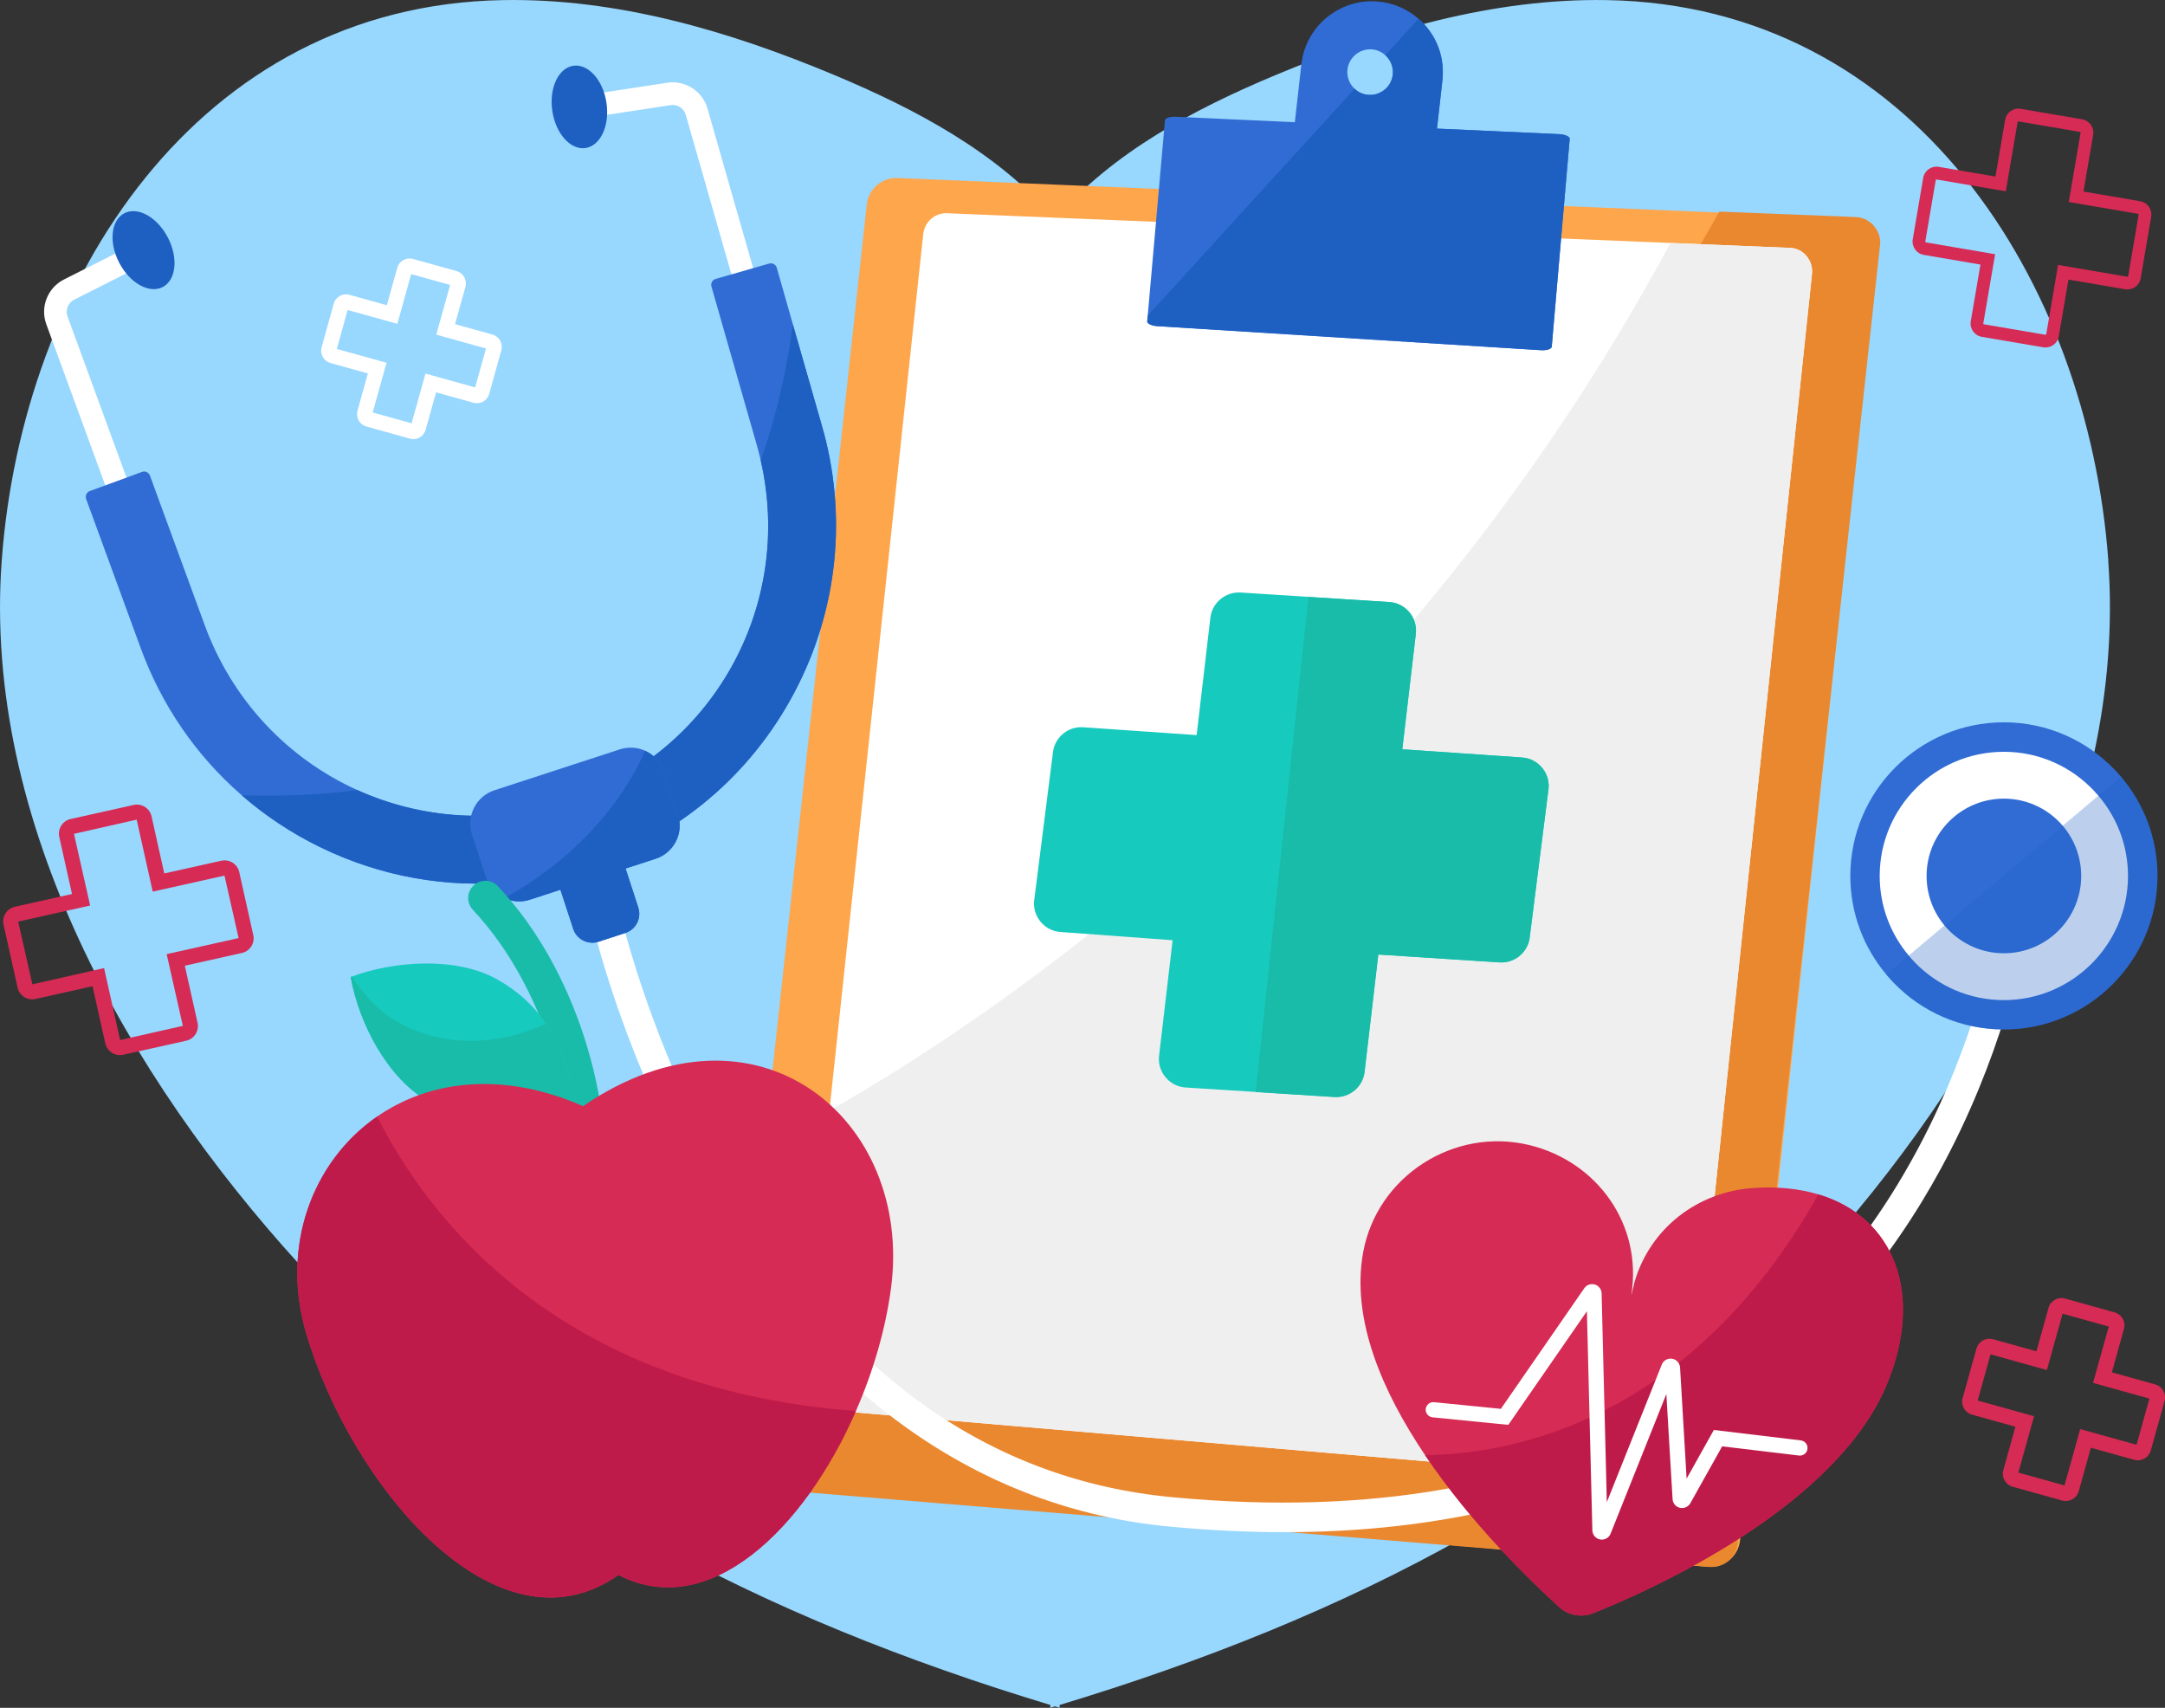 <?xml version="1.0" encoding="UTF-8"?>
<svg xmlns="http://www.w3.org/2000/svg" viewBox="0 0 416.45 328.46">
  <rect x="0" y="0" width="416.45" height="328.46" fill="#333333" stroke="none"/>
  <defs>
    <style>
      .cls-1 {
        fill: #fff;
      }

      .cls-2 {
        fill: #19bca8;
      }

      .cls-3 {
        fill: #bf1b4a;
      }

      .cls-4 {
        fill: #1e60c1;
      }

      .cls-5 {
        isolation: isolate;
      }

      .cls-6 {
        fill: #98d7fe;
      }

      .cls-7 {
        mix-blend-mode: multiply;
        opacity: .3;
      }

      .cls-8 {
        fill: #d62b54;
      }

      .cls-9 {
        fill: #17cabe;
      }

      .cls-10 {
        fill: #fea64c;
      }

      .cls-11 {
        fill: #efefef;
      }

      .cls-12 {
        fill: #316cd5;
      }

      .cls-13 {
        fill: #ea882f;
      }
    </style>
  </defs>
  <g class="cls-5">
    <g id="BACKGROUND">
      <path class="cls-6" d="M405.55,107.83C401.61,54.1,367.89,1.07,309.17,.02c-21.94-.39-43.5,5.93-63.75,14.39-15.74,6.58-31.34,14.87-42.49,27.71-11.14-12.84-26.75-21.13-42.49-27.71C140.2,5.94,118.64-.38,96.7,.02,37.98,1.07,4.27,54.1,.33,107.83c-3.69,50.33,24.46,99.36,57.24,135.34,39.24,43.07,89.54,68.13,144.46,84.74v.55c.3-.09,.6-.18,.9-.28,.3,.09,.6,.19,.9,.28v-.55c54.92-16.61,105.22-41.67,144.46-84.74,32.79-35.99,60.94-85.02,57.24-135.34Z"/>
    </g>
    <g id="OBJECTS">
      <g>
        <path class="cls-8" d="M397.35,288.69c-.23,0-.46-.03-.69-.1l-9.51-2.65c-1.38-.39-2.19-1.82-1.8-3.2l2.32-8.34-8.34-2.32c-1.38-.39-2.19-1.82-1.8-3.2l2.65-9.51c.19-.67,.62-1.22,1.23-1.56,.6-.34,1.3-.43,1.97-.24l8.34,2.32,2.32-8.34c.38-1.38,1.82-2.19,3.2-1.8l9.51,2.65c1.38,.38,2.19,1.82,1.8,3.2l-2.32,8.34,8.34,2.32c.67,.19,1.22,.62,1.56,1.22,.34,.6,.43,1.3,.24,1.97l-2.65,9.51c-.19,.67-.62,1.22-1.22,1.56-.6,.34-1.3,.43-1.97,.24l-8.34-2.32-2.32,8.34c-.32,1.15-1.36,1.9-2.5,1.9Zm-9.11-5.47l8.88,2.47,3.02-10.84,10.84,3.02,2.47-8.88-10.84-3.02,3.02-10.84-8.88-2.47-3.02,10.84-10.84-3.02-2.47,8.88,10.84,3.02-3.02,10.84Zm25.52-14.15h0Z"/>
        <path class="cls-1" d="M79.51,84.45c-.22,0-.44-.03-.66-.09l-8.38-2.33c-.63-.18-1.16-.59-1.48-1.16-.32-.57-.4-1.24-.23-1.87l2-7.18-7.19-2c-.63-.18-1.16-.59-1.48-1.16-.32-.57-.4-1.24-.23-1.87l2.33-8.38c.18-.63,.59-1.16,1.16-1.48,.57-.32,1.24-.41,1.87-.23l7.19,2,2-7.19c.36-1.31,1.72-2.07,3.03-1.71l8.38,2.33c.63,.18,1.16,.59,1.48,1.16,.32,.57,.4,1.24,.23,1.87l-2,7.18,7.19,2c.63,.18,1.16,.59,1.48,1.16,.32,.57,.4,1.24,.23,1.87l-2.33,8.38c-.36,1.31-1.72,2.08-3.03,1.71l-7.19-2-2,7.19c-.18,.63-.59,1.16-1.16,1.48-.37,.21-.79,.32-1.21,.32Zm-7.82-5.12l7.49,2.08,2.66-9.56,9.56,2.66,2.08-7.49-9.56-2.66,2.66-9.56-7.49-2.08-2.66,9.56-9.56-2.66-2.08,7.49,9.56,2.66-2.66,9.56Zm22.23-12.18s0,0,0,0h0Z"/>
        <path class="cls-8" d="M393.46,66.83c-.15,0-.3-.01-.44-.04l-11.81-2.01c-1.41-.24-2.36-1.58-2.12-3l1.86-10.9-10.9-1.86c-1.41-.24-2.36-1.58-2.12-3l2.01-11.81c.24-1.41,1.58-2.36,3-2.12l10.9,1.86,1.86-10.9c.12-.68,.49-1.28,1.06-1.68,.57-.4,1.26-.56,1.94-.44l11.81,2.01c1.41,.24,2.36,1.59,2.12,3l-1.86,10.9,10.9,1.86c.68,.12,1.28,.49,1.68,1.06,.4,.57,.56,1.25,.44,1.94l-2.01,11.81c-.24,1.41-1.59,2.36-3,2.12l-10.9-1.86-1.86,10.9c-.12,.68-.49,1.28-1.06,1.68-.44,.31-.96,.48-1.5,.48Zm-20.96-32.32c-.07,0-.14,.05-.15,.13l-2.01,11.81c-.01,.07,.05,.16,.12,.17l13.31,2.27-2.27,13.31c-.01,.08,.04,.16,.12,.17l11.81,2.01c.07,0,.16-.05,.18-.12l2.27-13.31,13.31,2.27c.09,.01,.16-.04,.18-.12l2.01-11.81s0-.08-.03-.11c-.02-.03-.06-.05-.1-.06l-13.31-2.27,2.27-13.31c.01-.08-.04-.16-.12-.17l-11.81-2.01c-.07-.01-.16,.05-.18,.12l-2.27,13.31-13.31-2.27s-.02,0-.03,0Z"/>
        <path class="cls-8" d="M22.1,202.75c-.9-.32-1.62-1.09-1.85-2.09l-2.45-10.98-10.98,2.45c-1.55,.35-3.1-.63-3.44-2.19l-2.7-12.11c-.35-1.55,.64-3.1,2.19-3.44l10.98-2.45-2.45-10.98c-.35-1.55,.64-3.1,2.19-3.44l12.11-2.7c.75-.17,1.53-.03,2.18,.38,.65,.41,1.1,1.06,1.27,1.81l2.45,10.98,10.98-2.45c1.55-.34,3.1,.64,3.44,2.19l2.7,12.11c.35,1.55-.64,3.1-2.19,3.44l-10.98,2.45,2.45,10.98c.17,.75,.03,1.53-.38,2.18-.41,.65-1.06,1.1-1.81,1.27l-12.11,2.7c-.55,.12-1.1,.08-1.6-.1Zm-2.08-16.56l3.09,13.84,12.06-2.73-3.11-13.79,13.84-3.09-2.72-12.02-13.8,3.08-3.09-13.84-12.06,2.73,3.11,13.79-13.84,3.09,2.73,12.06,13.79-3.12Z"/>
      </g>
      <g>
        <g>
          <path class="cls-10" d="M361.38,47.76c-.01,.24-.03,.42-.04,.54l-.23,2.09h0s-26.4,245.85-26.4,245.85c-.33,3.11-3.09,5.38-6.2,5.11l-175.44-14.87-7.26-.61c-1.52-.12-2.84-.83-3.75-1.88-.33-.35-.6-.73-.82-1.16-.11-.19-.2-.38-.29-.58-.34-.84-.49-1.77-.38-2.73l.45-4.16,8.54-78.43,17.16-157.57c.33-3.02,2.94-5.26,5.95-5.13l115.95,4.88,58.4,2.46,6.58,.27,2.26,.1c1.32,.05,2.51,.54,3.45,1.35,.71,.58,1.26,1.35,1.62,2.2,.3,.69,.45,1.45,.45,2.26Z"/>
          <path class="cls-13" d="M361.62,47.27l-27.36,249.62c-.31,2.71-2.7,4.69-5.4,4.46l-183.76-15.16c-1.39-.12-2.61-.8-3.41-1.8-.83-1-1.27-2.32-1.11-3.72l6.38-57.36c36.83-20.14,124.62-76.55,183.75-182.61l26.21,1.04c1.7,.06,3.17,.98,3.98,2.32,.59,.91,.88,2.02,.74,3.2Z"/>
          <path class="cls-1" d="M348.54,52.73l-24.09,228.12c-.27,2.47-2.38,4.28-4.76,4.08l-161.78-13.85c-1.22-.11-2.3-.73-3-1.65-.73-.91-1.11-2.12-.98-3.4l5.61-52.42,18.04-168.52c.24-2.39,2.24-4.17,4.55-4.08l139.17,5.72,23.07,.95c1.5,.05,2.79,.9,3.51,2.12,.52,.83,.77,1.85,.65,2.92Z"/>
          <path class="cls-11" d="M348.54,52.73l-24.09,228.12c-.27,2.47-2.38,4.28-4.76,4.08l-161.78-13.85c-1.22-.11-2.3-.73-3-1.65-.73-.91-1.11-2.12-.98-3.4l5.61-52.42c32.42-18.41,109.71-69.96,161.77-166.88l23.07,.95c1.5,.05,2.79,.9,3.51,2.12,.52,.83,.77,1.85,.65,2.92Z"/>
        </g>
        <g>
          <path class="cls-12" d="M299.97,25.81l-23.56-1.07,1.05-9.31c.03-.23,.04-.48,.05-.69,.29-4.39-1.55-8.44-4.65-11.13-2.18-1.9-4.98-3.14-8.1-3.34-3.34-.22-6.48,.8-9,2.66-2.94,2.18-5,5.53-5.44,9.45l-1.25,11.13-22.98-1.06c-1.06-.04-1.93,.26-2,.67l-3.32,37.58-.1,1.1c-.07,.44,.8,.86,1.92,.94l73.81,4.62c.39,.03,.76,0,1.07-.05,.57-.1,.95-.31,1.01-.6l3.45-39.94c.1-.45-.83-.88-1.97-.94Zm-34.54-7.98c-.65,.31-1.39,.48-2.16,.42-1.05-.07-2-.5-2.71-1.18-.92-.86-1.47-2.11-1.39-3.47,.08-1.24,.67-2.31,1.54-3.06,.83-.72,1.93-1.11,3.11-1.05,1.02,.07,1.93,.48,2.64,1.11,.98,.86,1.55,2.15,1.47,3.55-.11,1.64-1.1,3.02-2.5,3.67Z"/>
          <path class="cls-4" d="M301.94,26.75l-3.45,39.94c-.05,.29-.44,.5-1.01,.6-.31,.05-.68,.08-1.07,.05l-73.81-4.62c-1.11-.08-1.98-.5-1.92-.94l.1-1.1,39.78-43.61c.71,.68,1.66,1.11,2.71,1.18,.77,.05,1.51-.11,2.16-.42,1.4-.65,2.39-2.03,2.5-3.67,.08-1.4-.49-2.69-1.47-3.55l6.4-7.01c3.1,2.69,4.93,6.74,4.65,11.13-.01,.22-.03,.46-.05,.69l-1.05,9.31,23.56,1.07c1.14,.05,2.07,.49,1.97,.94Z"/>
        </g>
        <g>
          <path class="cls-9" d="M297.81,152.16l-3.6,28.4c-.51,2.76-3,4.72-5.81,4.52l-23.28-1.51-2.64,22.55c-.34,2.91-2.9,5.04-5.82,4.85l-28.58-1.81c-1.7-.1-3.16-.97-4.09-2.24-.79-1.07-1.21-2.45-1.03-3.9l2.6-22.19-21.55-1.58c-3.27-.22-5.61-3.24-5.03-6.46l3.6-28.4c.49-2.76,3-4.72,5.79-4.52l21.81,1.51,2.64-22.55c.33-2.91,2.9-5.04,5.81-4.87l28.58,1.82c1.66,.1,3.07,.91,4,2.1,.87,1.1,1.3,2.54,1.13,4.03l-2.6,22.19,23.03,1.58c3.27,.22,5.63,3.24,5.04,6.46Z"/>
          <path class="cls-2" d="M294.21,180.56l3.6-28.4c.58-3.22-1.78-6.24-5.04-6.46l-23.03-1.58,2.6-22.19c.16-1.49-.27-2.93-1.13-4.03-.93-1.19-2.34-2-4-2.1l-15.52-.99-10.16,95.22,15.14,.96c2.93,.19,5.48-1.94,5.82-4.85l2.64-22.55,23.28,1.51c2.81,.19,5.3-1.76,5.81-4.52Z"/>
        </g>
      </g>
      <g>
        <g>
          <path class="cls-1" d="M385.73,195.24c-2.78,8.95-6.74,19.13-12.38,29.5-18.48,34.03-54.91,69.94-126.34,69.94-7.01,0-14.36-.35-22.07-1.08-36.37-3.44-67.25-25.22-89.3-62.98-9.7-16.63-15.68-32.75-19.01-43.45-2.34-7.53-3.36-12.38-3.46-12.85l5.54-1.15c.03,.16,1.98,9.32,6.77,22.38,3.46,9.4,8.38,20.83,15.13,32.35,21.39,36.56,49.94,56.75,84.85,60.05,78.56,7.44,118.94-26.2,139.59-60.22,7.25-11.93,12.07-23.89,15.25-34.16l5.41,1.67Z"/>
          <path class="cls-1" d="M98.2,165.26c-11.85,1.19-23.83-.93-34.76-6.28-15.16-7.42-26.66-20.25-32.39-36.13L8.91,62.37c-1.22-3.32,.25-7.03,3.4-8.62l14.58-7.36,1.96,3.89-14.58,7.36c-1.18,.6-1.73,1.99-1.28,3.23l22.15,60.49c9.58,26.59,35.53,42.29,62.47,39.58,4.29-.43,8.59-1.33,12.87-2.72,31.14-10.14,48.35-42.72,39.17-74.15l-17.74-61.99c-.36-1.26-1.6-2.06-2.91-1.86l-17.04,2.6-.66-4.31,17.04-2.6c3.45-.53,6.79,1.61,7.75,4.97l17.74,61.98c4.72,16.19,2.99,33.34-4.9,48.26-7.88,14.92-21.06,26.02-37.11,31.25-4.48,1.46-9.05,2.42-13.64,2.88Z"/>
        </g>
        <g>
          <path class="cls-12" d="M152.81,133.16c-8.41,15.94-22.49,27.79-39.62,33.37-4.79,1.55-9.67,2.58-14.56,3.08-12.65,1.26-25.44-1-37.11-6.71-5.48-2.68-10.53-6.03-15.02-9.95-8.79-7.62-15.51-17.41-19.55-28.61l-10.38-28.37c-.23-.61,.1-1.31,.71-1.53l10.04-3.68c.61-.23,1.31,.1,1.53,.73l10.4,28.39c5.35,14.88,16.23,26.08,29.5,32.08,12.25,5.54,26.53,6.66,40.4,2.14,27.81-9.06,43.64-37.41,37.19-65.53-.26-1.1-.53-2.18-.85-3.27l-8.64-30.19c-.18-.63,.19-1.29,.82-1.47l10.27-2.95c.64-.18,1.31,.19,1.48,.82l3.09,10.85,5.53,19.31c5.05,17.26,3.19,35.56-5.22,51.49Z"/>
          <path class="cls-4" d="M152.81,133.16c-8.41,15.94-22.49,27.79-39.62,33.37-4.79,1.55-9.67,2.58-14.56,3.08-12.65,1.26-25.44-1-37.11-6.71-5.48-2.68-10.53-6.03-15.02-9.95,8,.24,15.39-.11,22.24-1,12.25,5.54,26.53,6.66,40.4,2.14,27.81-9.06,43.64-37.41,37.19-65.53,3.64-10.41,5.37-19.86,6.17-26.21l5.53,19.31c5.05,17.26,3.19,35.56-5.22,51.49Z"/>
        </g>
        <path class="cls-4" d="M32.28,45.67c2.05,3.92,1.61,8.18-.97,9.53-2.58,1.35-6.33-.73-8.37-4.65-2.05-3.92-1.61-8.18,.97-9.53,2.58-1.35,6.33,.73,8.37,4.65Z"/>
        <path class="cls-4" d="M106.24,21.34c.65,4.37,3.51,7.56,6.39,7.13,2.88-.43,4.68-4.32,4.03-8.69-.65-4.37-3.51-7.56-6.39-7.13s-4.68,4.32-4.03,8.69Z"/>
        <g>
          <circle class="cls-1" cx="385.45" cy="168.47" r="25.04" transform="translate(-6.23 321.9) rotate(-45)"/>
          <g>
            <path class="cls-12" d="M407.96,149.36c-.37-.44-.75-.85-1.13-1.26-5.38-5.65-12.97-9.18-21.37-9.18-16.29,0-29.54,13.26-29.54,29.54,0,7.21,2.59,13.82,6.91,18.95,.47,.58,.98,1.13,1.5,1.67,5.37,5.51,12.86,8.92,21.13,8.92,16.29,0,29.54-13.26,29.54-29.54,0-7.28-2.65-13.96-7.04-19.11Zm-22.51,42.99c-6.67,0-12.72-2.75-17.05-7.19-.44-.44-.85-.91-1.25-1.39-3.48-4.14-5.58-9.46-5.58-15.3,0-13.17,10.71-23.88,23.88-23.88,6.81,0,12.96,2.86,17.29,7.45,.3,.31,.59,.64,.88,.98,3.57,4.16,5.71,9.56,5.71,15.45,0,13.16-10.72,23.88-23.88,23.88Z"/>
            <path class="cls-12" d="M400.33,168.47c0,8.21-6.66,14.87-14.87,14.87-4.15,0-7.89-1.7-10.59-4.42-2.65-2.69-4.28-6.39-4.28-10.45,0-8.21,6.66-14.87,14.87-14.87,4.28,0,8.12,1.8,10.83,4.67,2.51,2.66,4.04,6.26,4.04,10.2Z"/>
          </g>
        </g>
        <g>
          <path class="cls-12" d="M126.09,165.17l-2.97,.97-2.79,.9,2.45,7.5c.66,2.05-.45,4.24-2.5,4.9l-5.13,1.68c-2.05,.66-4.24-.45-4.9-2.5l-2.45-7.5-1.18,.39-4.67,1.52c-1.69,.56-3.47,.4-4.96-.31-1.61-.76-2.92-2.16-3.51-4l-2.69-8.24c-1.14-3.55,.79-7.35,4.32-8.49l24.13-7.87c1.66-.53,3.39-.4,4.85,.27,1.66,.76,3.03,2.18,3.64,4.05l2.68,8.24c1.16,3.53-.77,7.33-4.32,8.49Z"/>
          <path class="cls-4" d="M126.09,165.17l-2.97,.97-2.79,.9,2.45,7.5c.66,2.05-.45,4.24-2.5,4.9l-5.13,1.68c-2.05,.66-4.24-.45-4.9-2.5l-2.45-7.5-1.18,.39-4.67,1.52c-1.69,.56-3.47,.4-4.96-.31,5.09-2.72,19.68-11.7,27.1-28.32,1.66,.76,3.03,2.18,3.64,4.05l2.68,8.24c1.16,3.53-.77,7.33-4.32,8.49Z"/>
        </g>
        <g class="cls-7">
          <path class="cls-4" d="M415,168.47c0,16.29-13.26,29.54-29.54,29.54-8.27,0-15.76-3.41-21.13-8.92-.52-.54-1.03-1.09-1.5-1.67l3.43-2.9,.91-.75,6.87-5.79,22.73-19.16,6.87-5.79,.91-.76,3.43-2.89c4.39,5.14,7.04,11.83,7.04,19.11Z"/>
        </g>
      </g>
      <g>
        <path class="cls-8" d="M363.06,265.98c-9.69,23.81-45.14,39.7-56.6,44.29-1.02,.41-2.08,.53-3.11,.4-1.25-.15-2.43-.68-3.39-1.55-5.29-4.79-16.82-15.88-25.84-29.26-8.14-12.09-14.27-26.07-11.91-38.99,2.67-14.68,17.52-24.17,32.01-20.63,13.05,3.19,21.71,15.3,19.58,28.73h.03l.61-2.51c3.07-10.35,12.2-17.24,22.74-17.97,4.69-.33,8.92,.12,12.58,1.22,14.53,4.36,20.34,18.96,13.29,36.28Z"/>
        <path class="cls-3" d="M363.06,265.98c-9.69,23.81-45.14,39.7-56.6,44.29-1.02,.41-2.08,.53-3.11,.4-1.25-.15-2.43-.68-3.39-1.55-5.29-4.79-16.82-15.88-25.84-29.26,16.3-.18,50.9-6.21,75.65-50.15,14.53,4.36,20.34,18.96,13.29,36.28Z"/>
        <path class="cls-1" d="M308.14,296.11c-.11,0-.22,0-.33-.03-.87-.15-1.48-.87-1.51-1.75l-1.05-42.14-15.12,21.85-14.57-1.45c-.8-.08-1.39-.8-1.31-1.6,.08-.8,.8-1.4,1.6-1.31l12.85,1.28,16.05-23.2c.45-.65,1.26-.94,2.02-.71,.76,.23,1.29,.91,1.31,1.7l1,40.16,10.57-26.46c.32-.8,1.13-1.26,1.99-1.13,.85,.14,1.48,.84,1.53,1.7l1.26,21.37,5.24-9.37,16.73,2.01c.8,.1,1.37,.82,1.28,1.63-.1,.8-.83,1.38-1.63,1.28l-14.78-1.77-6.12,10.93c-.4,.72-1.21,1.07-2.01,.89-.8-.18-1.37-.86-1.41-1.68l-1.2-20.2-10.72,26.85c-.28,.71-.95,1.15-1.69,1.15Zm-1.03-2.24s0,0,0,0h0Zm17.55-5.75h0s0,0,0,0Z"/>
      </g>
      <g>
        <path class="cls-2" d="M111.67,216.02c-1.44-.21-2.62-1.35-2.81-2.87-.04-.28-3-22.29-17.91-38.17-1.25-1.33-1.19-3.43,.15-4.68,1.33-1.25,3.43-1.19,4.68,.15,16.46,17.51,19.54,40.9,19.66,41.88,.23,1.82-1.06,3.47-2.88,3.7-.3,.04-.6,.03-.89,0Z"/>
        <g>
          <path class="cls-9" d="M110.85,212.11c-10.35,4.7-20.6,4.1-28.41-.26-7.82-4.36-13.39-14.97-14.98-23.95,8.19-3.1,20.28-3.94,28.1,.42,7.81,4.37,12.75,11.22,15.3,23.79Z"/>
          <path class="cls-2" d="M110.85,212.11c-10.34,4.7-20.59,4.1-28.41-.26-7.81-4.36-13.4-14.98-14.98-23.96,.07-.03,.13-.05,.2-.08,2.43,3.72,5.47,6.89,8.95,8.83,7.81,4.36,18.05,4.97,28.4,.27,2.61,3.86,4.54,8.78,5.83,15.19Z"/>
        </g>
        <path class="cls-8" d="M171.38,247.84c-1.05,7.82-3.41,15.94-6.74,23.53-9.88,22.65-28.24,40.56-45.67,31.54-23.4,16.5-51.51-17.28-60.1-46.57-4.91-16.72,1.26-33.01,13.68-41.6,9.99-6.91,24.03-8.83,39.6-2,33.4-22.8,63.61,2.53,59.23,35.1Z"/>
        <path class="cls-3" d="M164.64,271.37c-9.88,22.65-28.24,40.56-45.67,31.54-23.4,16.5-51.51-17.28-60.1-46.57-4.91-16.72,1.26-33.01,13.68-41.6,9.61,19.11,34.48,52.36,92.09,56.63Z"/>
      </g>
    </g>
  </g>
</svg>